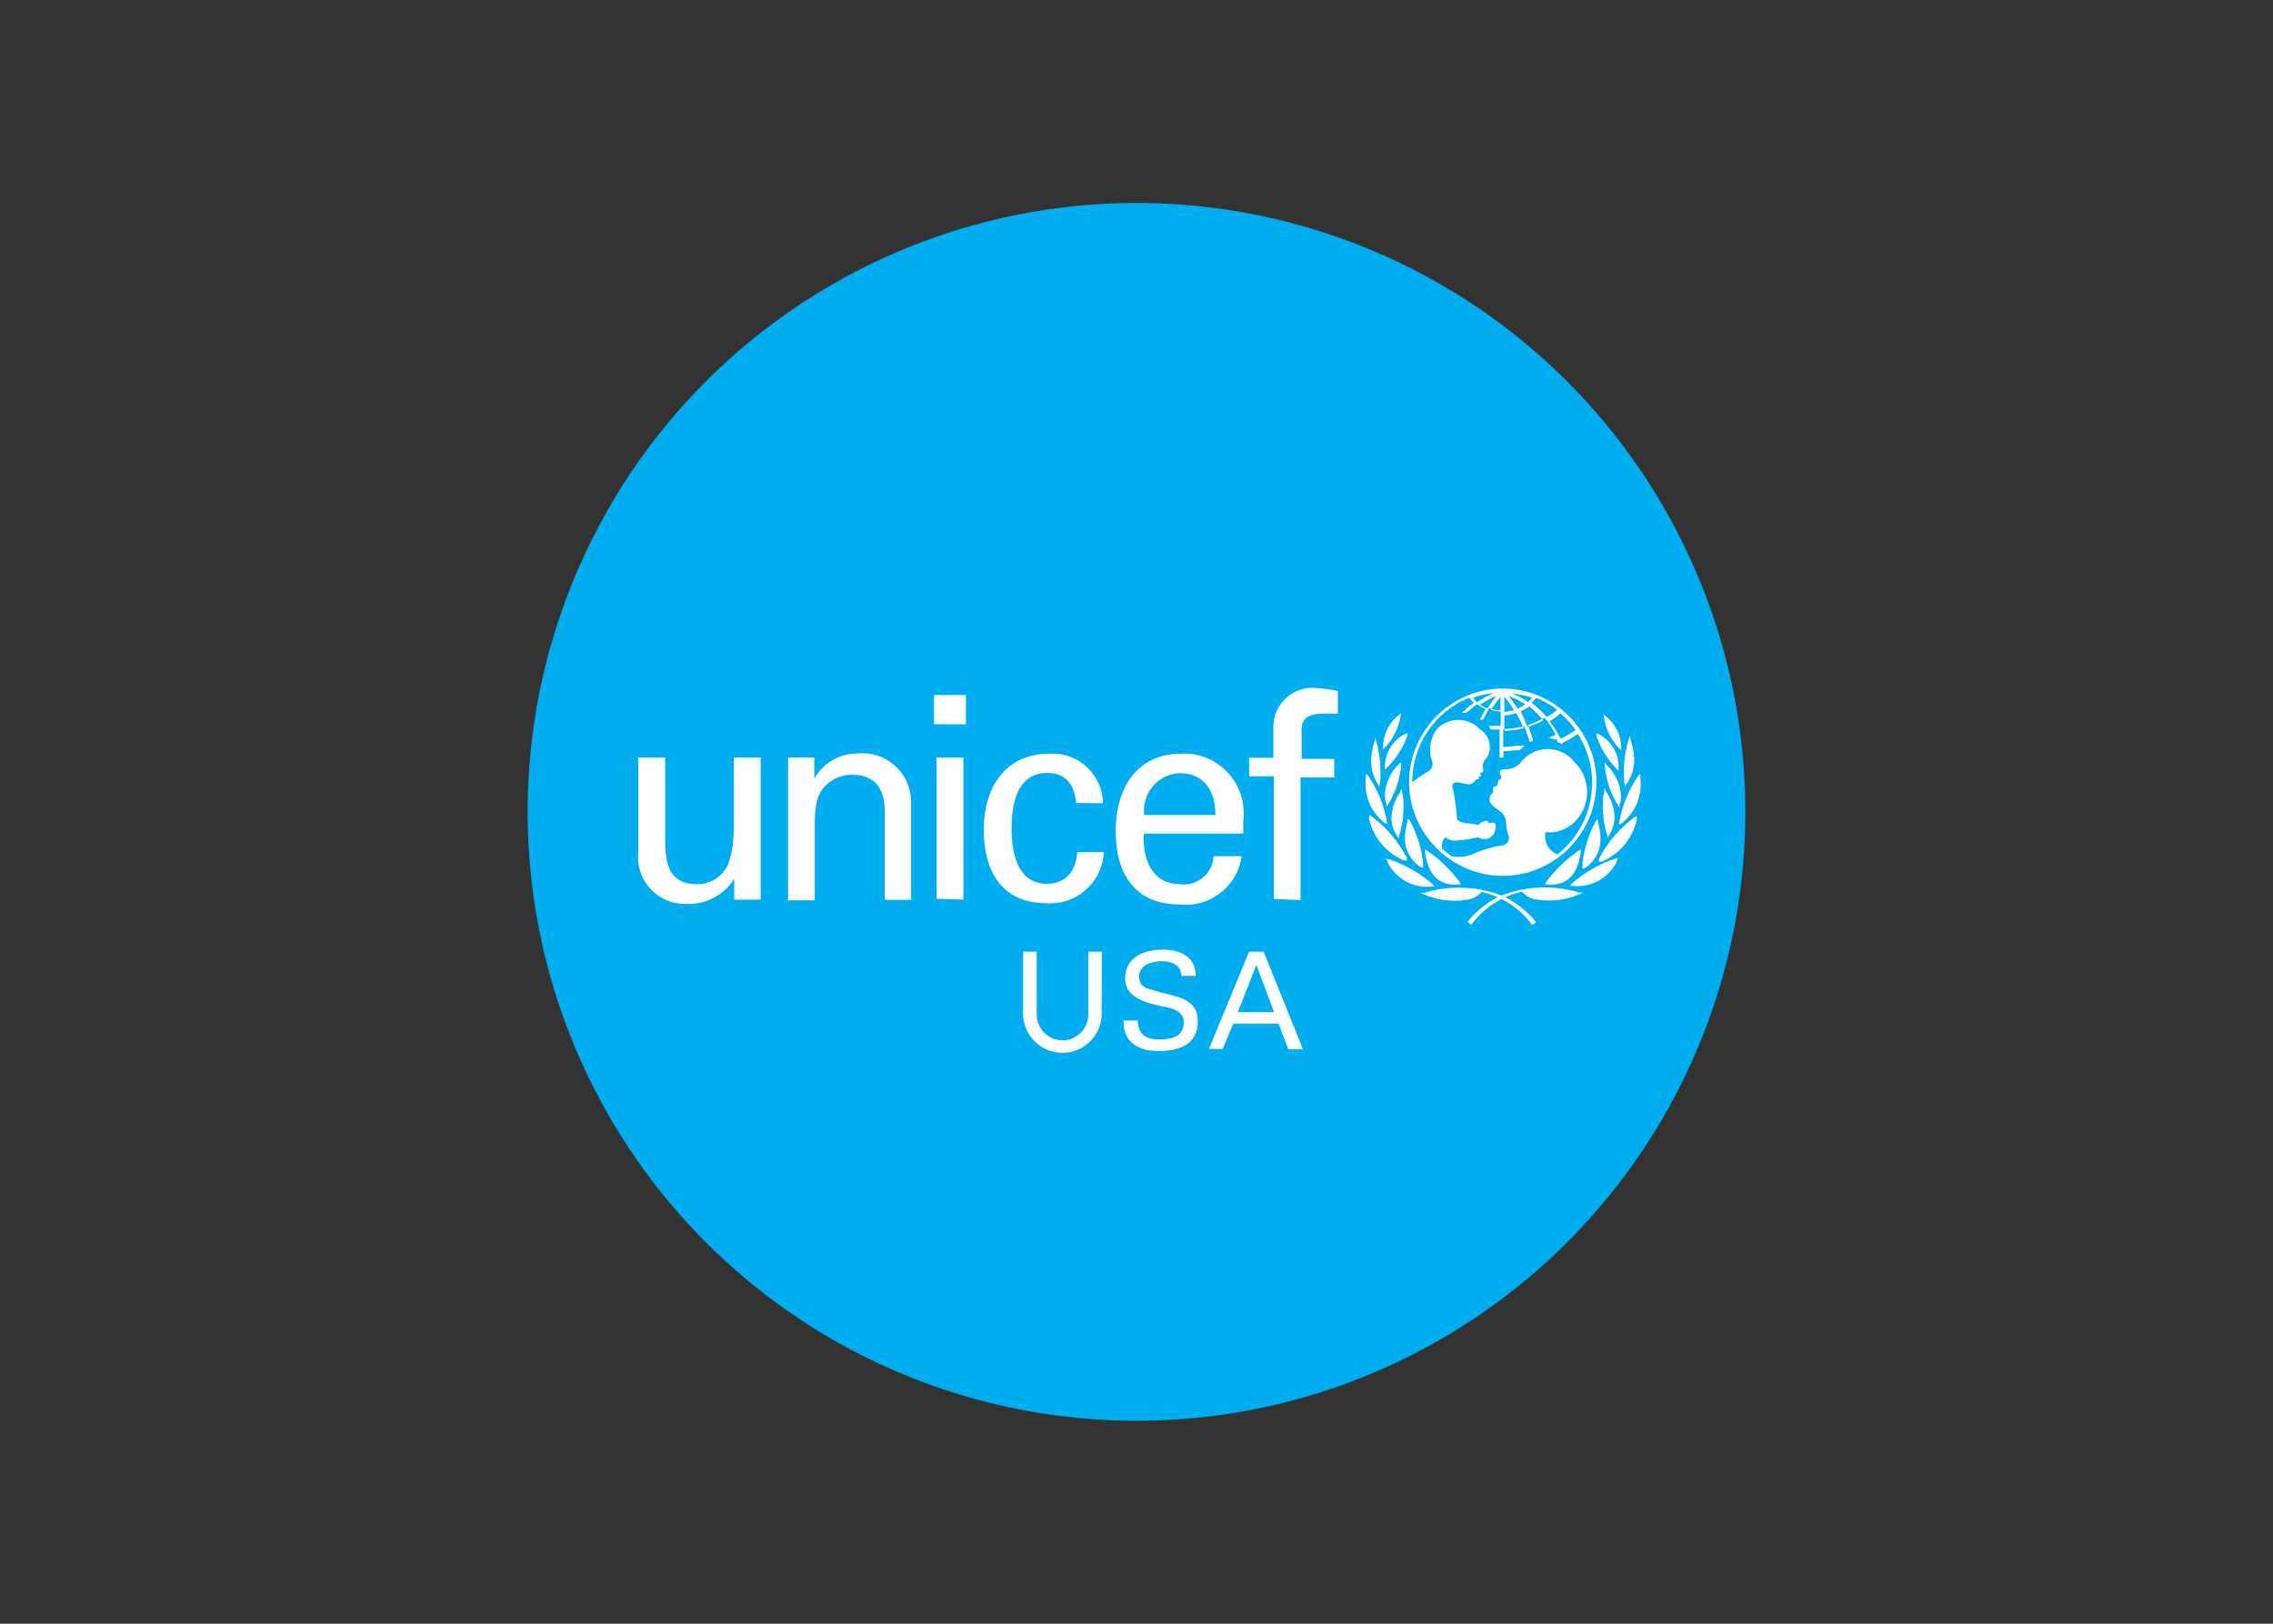 <svg clip-rule="evenodd" fill-rule="evenodd" stroke-linejoin="round" stroke-miterlimit="2" viewBox="0 0 560 400" xmlns="http://www.w3.org/2000/svg"><rect x="0" y="0" width="560" height="400" fill="#333333" stroke="none"/><circle cx="280" cy="200" fill="#00aeef" r="150" stroke-width="5.574"/><g fill="#fff" fill-rule="nonzero" transform="matrix(5.574 0 0 5.574 45.775 -34.337)"><path d="m58.21 36.59c-2.271 0-4.14 1.869-4.14 4.14s1.869 4.14 4.14 4.14 4.14-1.869 4.14-4.14-1.869-4.14-4.14-4.14zm3.23 1.83c-.214.145-.438.276-.67.39-.136-.273-.3-.531-.49-.77.168-.105.329-.222.48-.35.253.215.478.46.67.73zm-1.75-1.42c.332.134.645.312.93.53-.145.118-.299.225-.46.32-.204-.234-.432-.445-.68-.63.075-.068.146-.141.21-.22zm.31 1c-.223.12-.458.217-.7.29-.086-.236-.186-.466-.3-.69.135-.058.262-.132.38-.22.228.184.436.392.62.62zm-.49-1-.18.19c-.218-.148-.449-.275-.69-.38.3.029.595.093.88.19zm-.32.3c-.1.071-.207.132-.32.18-.123-.194-.257-.381-.4-.56.254.096.499.217.73.36zm-.91-.35c.155.188.299.385.43.59-.139.045-.284.072-.43.08zm0 .83c.177-.009.352-.043.52-.1.127.212.241.433.34.66-.281.073-.57.113-.86.12zm-.17-.82v.65c-.143-.009-.284-.036-.42-.08.132-.205.275-.402.43-.59zm-.58.52c-.113-.048-.22-.108-.32-.18.224-.149.462-.277.71-.38-.136.173-.263.353-.38.54zm.24-.67c-.245.108-.479.238-.7.39l-.18-.2c.284-.104.579-.174.88-.21zm2.84 7.1c-.349-.14-.566-.496-.53-.87 0-.16.14-.09.21-.09.47-.009.913-.225 1.21-.59.629-.735.576-1.848-.12-2.52-.284-.364-.721-.577-1.183-.577-.488 0-.946.238-1.227.637-.181.176-.427.271-.68.26-.38 0-.14.29-.14.35s-.06.11-.09.1-.08.16-.08.21c0 .046-.034.085-.08.09-.16 0-.12.15-.11.19.009.054-.014.109-.06.14-.069.065-.109.155-.11.25 0 .18.16.3.43.5.187.112.304.312.31.53 0 .17.027.339.08.5.03.052.046.111.046.17 0 .187-.154.34-.34.34-.005 0-.011 0-.016 0-.46.077-.907.215-1.33.41-.276.098-.573.119-.86.06-.144-.101-.281-.211-.41-.33-.033-.181.014-.367.13-.51.141.113.32.166.5.15.282-.02.563-.06.84-.12.057-.024.123-.024.18 0 .069.038.147.058.226.058.23 0 .429-.17.464-.398.13-.45-.18-.33-.22-.31s-.09 0-.07 0 0-.1-.08-.11c-.133.015-.256.075-.35.17-.04.025-.09.025-.13 0-.17-.08-.67 0-.83-.23-.029-.461-.092-.919-.19-1.37-.03-.056-.03-.124 0-.18.13-.19.48 0 .67 0 .136.012.266-.059.33-.18.06-.07.1 0 .14-.05s0-.08 0-.11 0 0 .07 0 0-.11 0-.14.21 0 .12-.24c-.031-.121.003-.25.09-.34.141-.165.219-.375.219-.592 0-.318-.167-.613-.439-.778-.248-.264-.593-.413-.955-.413s-.707.149-.955.413c-.305.419-.377.966-.19 1.45.033.189-.072.378-.25.45-.229.127-.443.278-.64.45-.011-1.64.988-3.129 2.51-3.74.064.079.135.152.21.22-.17.12-.53.44-.53.44h.2s.32-.27.47-.38c.117.088.245.162.38.22l-.25.46h.14s.2-.37.27-.5c.165.057.336.09.51.1v.68h-.51v.05l.07.11h.39v1.24h.17v-.28l.72-.05.22-.2h-.12c-.27 0-.5.05-.72.06h-.11v-.79c.314-.007.626-.05.93-.13.08.2.24.7.24.7l.16-.05s-.16-.49-.24-.7c.257-.081.505-.189.74-.32.191.235.355.489.49.76l-.34.14c.105.011.209.031.31.06h.1v.11l.22.1v-.06.01c.239-.118.469-.252.69-.4 1.117 1.737.715 4.068-.92 5.33z"/><path d="m53.69 37.69-.06.06c-.437.334-.699.85-.71 1.4v.12l.08-.07c.383-.396.628-.904.7-1.45v-.17z"/><path d="m52.57 38.77v.08c-.072.197-.123.402-.15.61-.092.5.023 1.017.32 1.43v.1l.05-.26c.052-.633-.012-1.27-.19-1.88l-.06-.15z"/><path d="m52.16 40.45v.08c-.099.766.217 1.529.83 2l.1.06v-.12c-.129-.716-.404-1.397-.81-2l-.1-.12z"/><path d="m52.3 42.29v.07c.191.824.769 1.506 1.55 1.83h.12v-.12c-.371-.714-.898-1.336-1.54-1.82l-.12-.08z"/><path d="m54 38.58h-.07c-.567.264-.93.835-.93 1.46v.13l.09-.08c.411-.408.726-.904.92-1.45v-.15z"/><path d="m53.67 39.88c-.42.374-.663.908-.67 1.47.008.119.031.237.07.35v.11l.07-.1c.321-.518.52-1.103.58-1.71v-.13z"/><path d="m53.69 41.1v.05c-.252.346-.392.762-.4 1.19.01.287.104.565.27.8l.06.08v-.09c.154-.481.222-.985.2-1.49-.001-.162-.021-.323-.06-.48v-.12z"/><path d="m54 42.35v.12c-.079.245-.116.502-.11.76 0 .52.274 1.003.72 1.27h.08v-.19c-.071-.67-.275-1.32-.6-1.91z"/><path d="m53.09 44.14v.06c.341.777 1.157 1.242 2 1.14h.09l-.05-.08c-.578-.518-1.26-.906-2-1.14h-.13z"/><path d="m54.73 45.62h-.17l.17.07c.658.284 1.39.354 2.09.2.173-.065.327-.172.45-.31.896.192 1.691.709 2.23 1.45.067-.028.128-.069.18-.12-.373-.452-.832-.826-1.35-1.1-1.14-.484-2.415-.552-3.6-.19z"/><path d="m54.77 43.76v.06c.11.66.37 1.53 1.49 1.43h.07v-.07c-.4-.555-.894-1.035-1.46-1.42l-.11-.06z"/><path d="m62.67 37.63v.17c.071.546.317 1.055.7 1.45l.08.07v-.12c-.011-.55-.273-1.066-.71-1.4l-.06-.06z"/><path d="m63.83 38.69-.06.15c-.179.61-.243 1.247-.19 1.88l.05.26v-.1c.314-.406.448-.923.37-1.43-.027-.208-.078-.413-.15-.61v-.08z"/><path d="m64.27 40.37-.1.12c-.406.603-.682 1.284-.81 2v.12l.1-.06c.611-.472.927-1.234.83-2v-.15z"/><path d="m64.14 42.22-.14.08c-.643.484-1.169 1.106-1.54 1.82v.12h.12c.781-.324 1.359-1.006 1.55-1.83v-.07z"/><path d="m62.35 38.52v.15c.182.551.486 1.053.89 1.47l.09.08v-.14c.014-.625-.339-1.204-.9-1.48h-.07z"/><path d="m62.72 39.83v.17c.054.621.253 1.22.58 1.75l.07.1v-.11c.039-.113.062-.231.07-.35-.013-.545-.248-1.062-.65-1.43z"/><path d="m62.7 41v.12c-.04.157-.06.318-.06.48-.025.504.039 1.008.19 1.49v.09l.06-.08c.163-.236.253-.514.26-.8-.008-.428-.147-.844-.4-1.19v-.05z"/><path d="m62.4 42.35-.07.09c-.325.59-.529 1.24-.6 1.91v.19h.08c.445-.268.718-.751.72-1.27.006-.258-.031-.515-.11-.76v-.06z"/><path d="m63.37 44.09h-.13c-.74.234-1.422.622-2 1.14l-.05.08h.09c.843.102 1.659-.363 2-1.14v-.06z"/><path d="m58 45.8c-.518.274-.977.648-1.35 1.1.052.051.113.092.18.12.539-.741 1.334-1.258 2.23-1.45.122.139.277.245.45.31.7.154 1.432.084 2.09-.2l.17-.07h-.17c-1.185-.362-2.46-.294-3.6.19z"/><path d="m61.67 43.7-.11.06c-.566.384-1.06.865-1.46 1.42v.07h.07c1.12.1 1.39-.77 1.49-1.43v-.12z"/><path d="m33.07 36.88h1.41v1.29h-1.41zm.11 9v-6.24h1.19v6.28z"/><path d="m24.22 39.64h1.19v6.28h-1.17v-.92c-.46.733-1.286 1.159-2.15 1.11-.014 0-.027 0-.041 0-1.13 0-2.06-.93-2.06-2.06 0-.07.004-.14.011-.21v-4.2h1.19v3.71c0 1.09.25 1.89 1.39 1.89.605.013 1.16-.344 1.4-.9.159-.477.24-.977.24-1.48z"/><path d="m27.78 40.57c.386-.685 1.114-1.11 1.9-1.11.076-.008.153-.012.23-.012 1.177 0 2.146.965 2.15 2.142v4.34h-1.17v-3.93c0-1-.44-1.6-1.44-1.6-.429-.004-.842.161-1.15.46-.17.17-.5.45-.5 1.68v3.41h-1.18v-6.31h1.16z"/><path d="m39.35 41.65c-.06-.78-.43-1.33-1.28-1.33-1.13 0-1.57 1-1.57 2.45s.44 2.45 1.57 2.45c.78 0 1.27-.51 1.33-1.4h1.18c-.056 1.259-1.107 2.265-2.368 2.265-.05 0-.101-.002-.152-.005-2 0-2.79-1.42-2.79-3.25s.92-3.36 2.9-3.36c.05-.003.1-.005.15-.005 1.209 0 2.206.987 2.22 2.195z"/><path d="m42.35 43c-.09 1.09.36 2.23 1.56 2.23.07.011.141.017.212.017.694 0 1.275-.553 1.308-1.247h1.24c-.18 1.341-1.427 2.3-2.77 2.13-2 0-2.8-1.42-2.8-3.25s.9-3.41 2.9-3.41c.047-.003.094-.004.141-.004 1.438 0 2.62 1.183 2.62 2.62 0 .112-.007.223-.021.334v.58zm3.16-.82c0-1-.45-1.85-1.59-1.85-.875.041-1.572.772-1.572 1.648 0 .068.004.135.012.202z"/><path d="m48.09 45.89v-5.42h-1.09v-.82h1.07v-1.34c0-.011 0-.022 0-.033 0-.944.776-1.72 1.72-1.72.094 0 .187.008.28.023.286.016.571.056.85.12v1h-.6c-.67 0-1.06.18-1 .86v1.14h1.44v.82h-1.49v5.42z"/><path d="m40.48 50.82c.003.044.005.088.005.132 0 .954-.785 1.74-1.74 1.74s-1.74-.786-1.74-1.74c0-.044.002-.088.005-.132v-2.6h.6v2.78c0 .625.515 1.14 1.14 1.14s1.14-.515 1.14-1.14v-2.78h.6z"/><path d="m42.08 51.26c0 .61.36.84.94.84s1.09-.14 1.09-.75c0-.42-.35-.59-.7-.66-.71-.16-1.89-.32-1.89-1.28s.85-1.28 1.66-1.28 1.46.33 1.46 1.16h-.64c0-.48-.43-.65-.86-.65s-1 .16-1 .67.35.52.72.64c.79.26 1.87.26 1.87 1.34s-.88 1.32-1.75 1.32-1.56-.38-1.53-1.35z"/><path d="m45.22 52.52 1.78-4.3h.64l1.74 4.31h-.65l-.43-1.13h-2l-.47 1.12zm1.28-1.63h1.6l-.78-2.08z"/></g></svg>